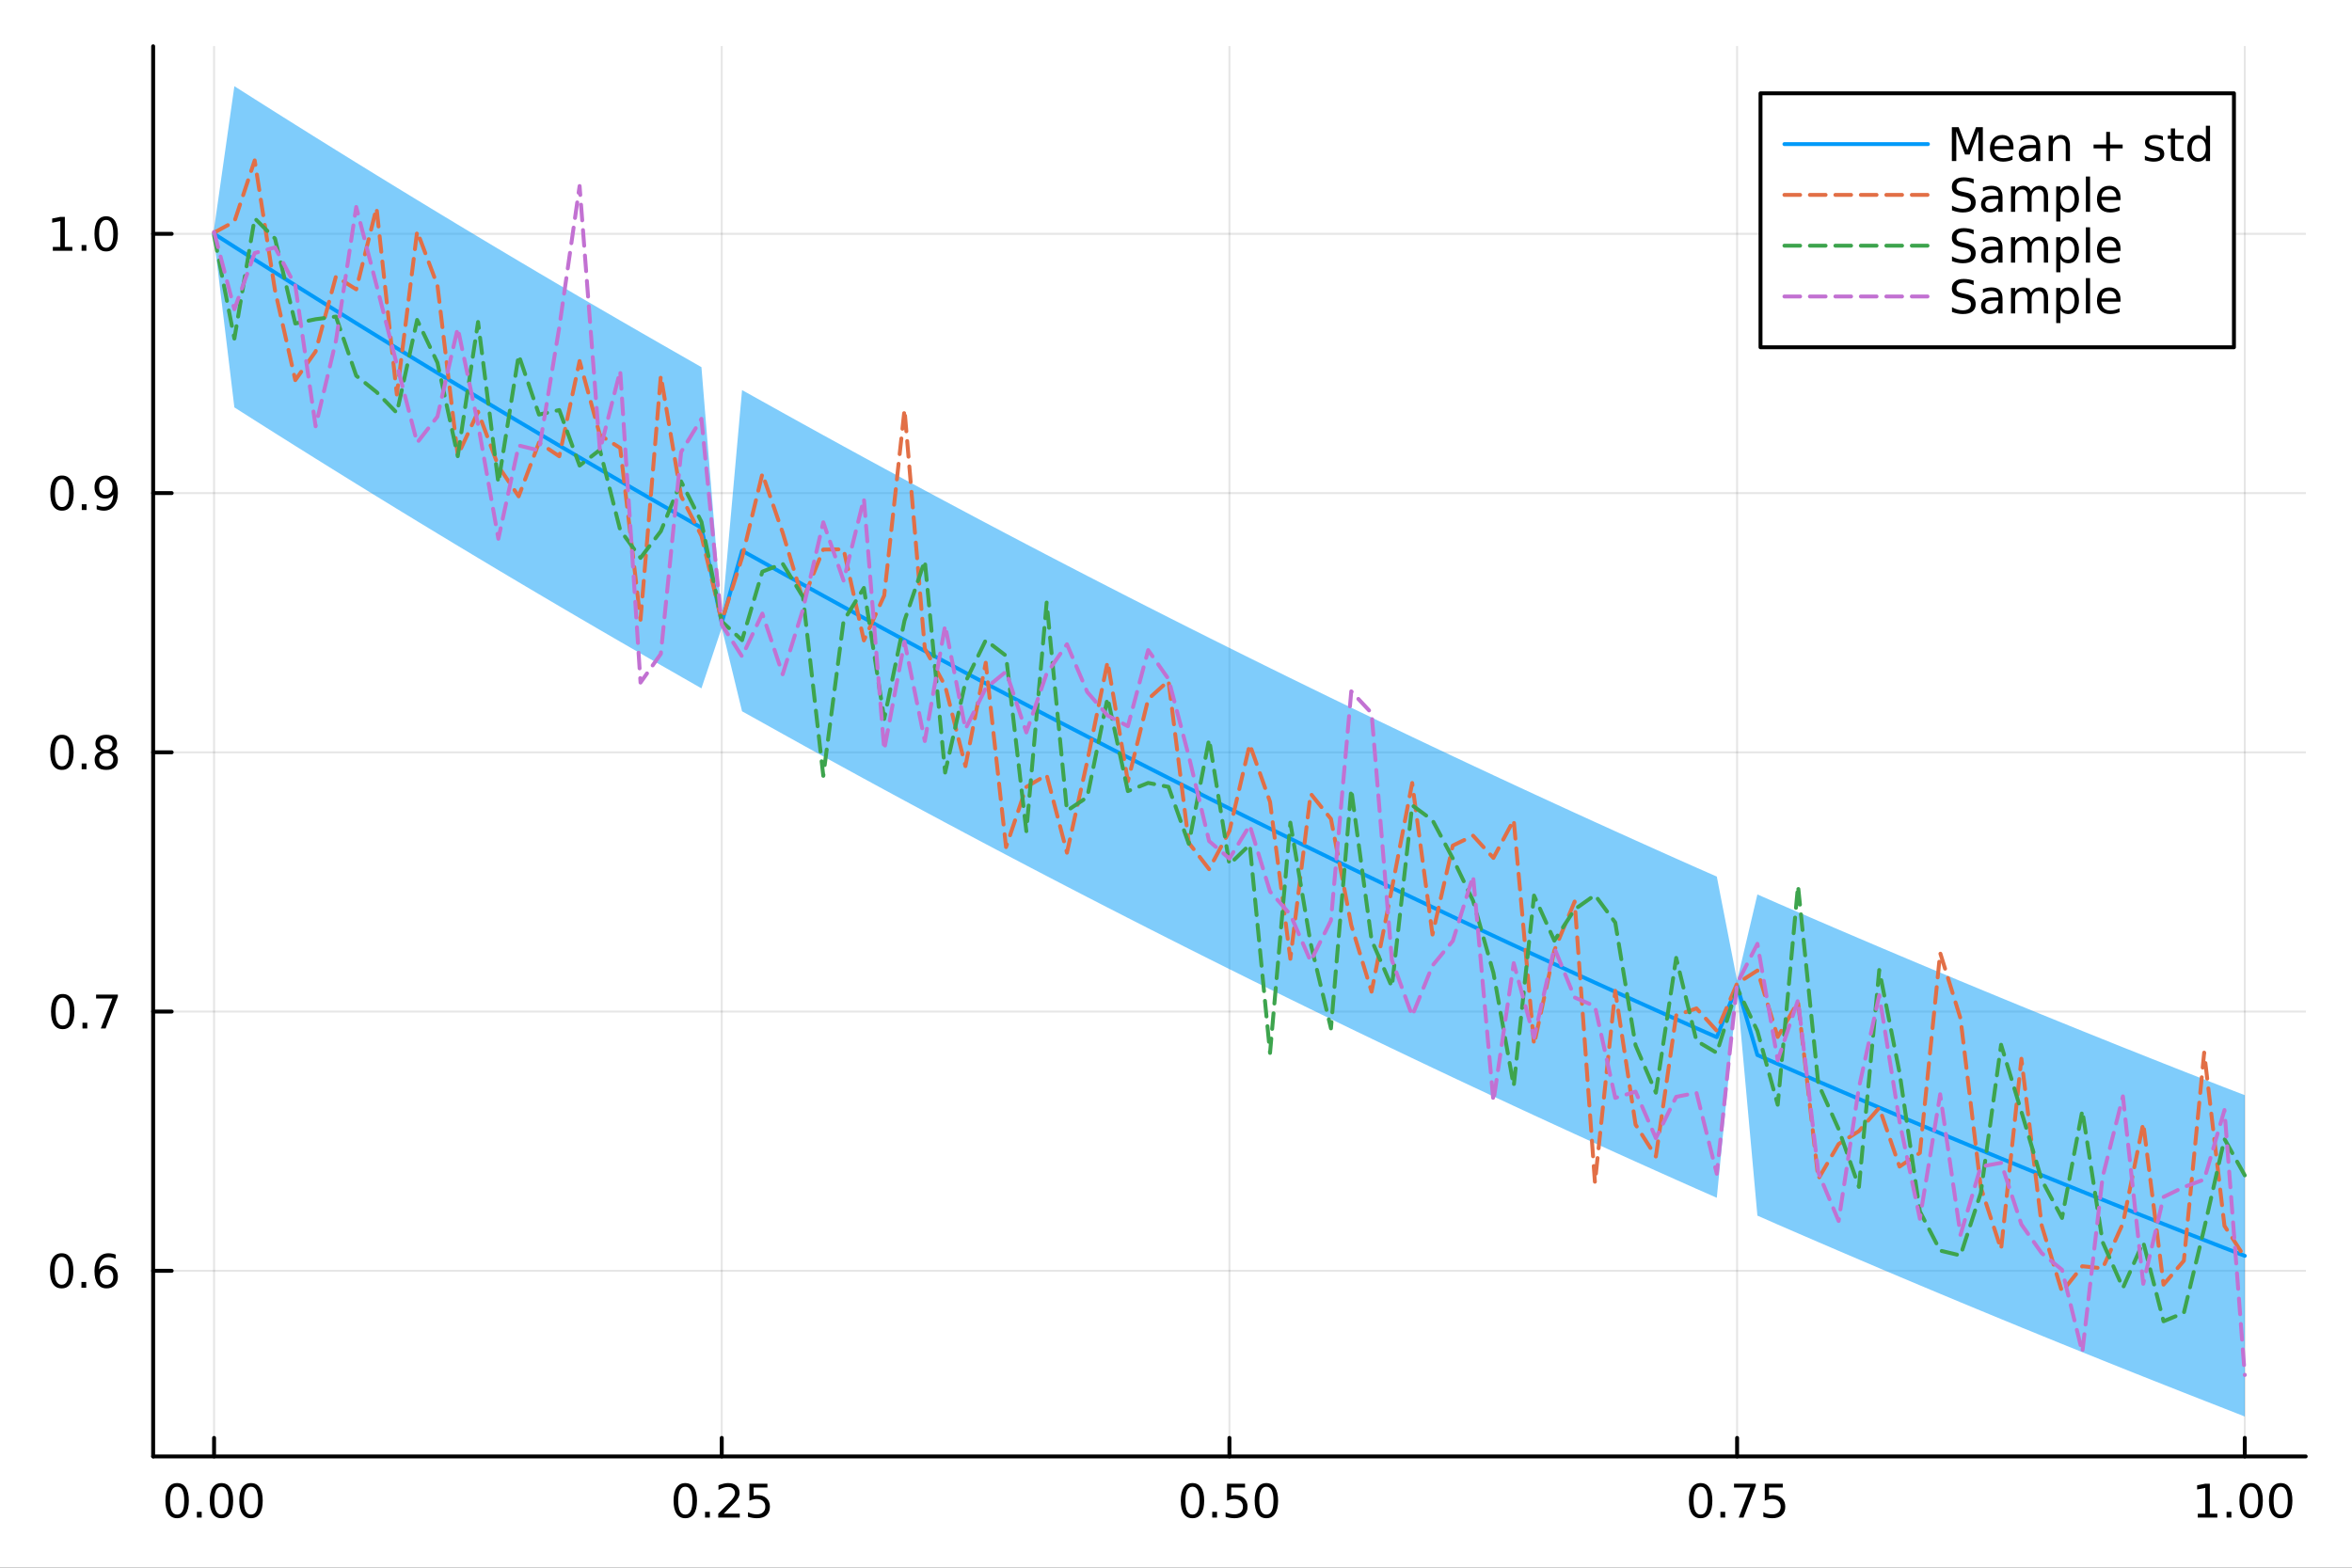 <?xml version="1.0" encoding="utf-8"?>
<svg xmlns="http://www.w3.org/2000/svg" xmlns:xlink="http://www.w3.org/1999/xlink" width="600" height="400" viewBox="0 0 2400 1600">
<rect x="0" y="0" width="2400" height="1600" fill="#333333" stroke="none"/>
<defs>
  <clipPath id="clip900">
    <rect x="0" y="0" width="2400" height="1600"/>
  </clipPath>
</defs>
<path clip-path="url(#clip900)" d="M0 1600 L2400 1600 L2400 0 L0 0  Z" fill="#ffffff" fill-rule="evenodd" fill-opacity="1"/>
<defs>
  <clipPath id="clip901">
    <rect x="480" y="0" width="1681" height="1600"/>
  </clipPath>
</defs>
<path clip-path="url(#clip900)" d="M156.274 1486.45 L2352.76 1486.45 L2352.76 47.244 L156.274 47.244  Z" fill="#ffffff" fill-rule="evenodd" fill-opacity="1"/>
<defs>
  <clipPath id="clip902">
    <rect x="156" y="47" width="2197" height="1440"/>
  </clipPath>
</defs>
<polyline clip-path="url(#clip902)" style="stroke:#000000; stroke-linecap:round; stroke-linejoin:round; stroke-width:2; stroke-opacity:0.1; fill:none" points="218.439,1486.45 218.439,47.244 "/>
<polyline clip-path="url(#clip902)" style="stroke:#000000; stroke-linecap:round; stroke-linejoin:round; stroke-width:2; stroke-opacity:0.1; fill:none" points="736.477,1486.45 736.477,47.244 "/>
<polyline clip-path="url(#clip902)" style="stroke:#000000; stroke-linecap:round; stroke-linejoin:round; stroke-width:2; stroke-opacity:0.1; fill:none" points="1254.52,1486.45 1254.52,47.244 "/>
<polyline clip-path="url(#clip902)" style="stroke:#000000; stroke-linecap:round; stroke-linejoin:round; stroke-width:2; stroke-opacity:0.1; fill:none" points="1772.55,1486.45 1772.55,47.244 "/>
<polyline clip-path="url(#clip902)" style="stroke:#000000; stroke-linecap:round; stroke-linejoin:round; stroke-width:2; stroke-opacity:0.1; fill:none" points="2290.59,1486.45 2290.59,47.244 "/>
<polyline clip-path="url(#clip902)" style="stroke:#000000; stroke-linecap:round; stroke-linejoin:round; stroke-width:2; stroke-opacity:0.1; fill:none" points="156.274,1296.99 2352.76,1296.99 "/>
<polyline clip-path="url(#clip902)" style="stroke:#000000; stroke-linecap:round; stroke-linejoin:round; stroke-width:2; stroke-opacity:0.1; fill:none" points="156.274,1032.41 2352.76,1032.41 "/>
<polyline clip-path="url(#clip902)" style="stroke:#000000; stroke-linecap:round; stroke-linejoin:round; stroke-width:2; stroke-opacity:0.1; fill:none" points="156.274,767.825 2352.76,767.825 "/>
<polyline clip-path="url(#clip902)" style="stroke:#000000; stroke-linecap:round; stroke-linejoin:round; stroke-width:2; stroke-opacity:0.1; fill:none" points="156.274,503.241 2352.76,503.241 "/>
<polyline clip-path="url(#clip902)" style="stroke:#000000; stroke-linecap:round; stroke-linejoin:round; stroke-width:2; stroke-opacity:0.1; fill:none" points="156.274,238.657 2352.76,238.657 "/>
<polyline clip-path="url(#clip900)" style="stroke:#000000; stroke-linecap:round; stroke-linejoin:round; stroke-width:4; stroke-opacity:1; fill:none" points="156.274,1486.45 2352.76,1486.45 "/>
<polyline clip-path="url(#clip900)" style="stroke:#000000; stroke-linecap:round; stroke-linejoin:round; stroke-width:4; stroke-opacity:1; fill:none" points="218.439,1486.45 218.439,1467.55 "/>
<polyline clip-path="url(#clip900)" style="stroke:#000000; stroke-linecap:round; stroke-linejoin:round; stroke-width:4; stroke-opacity:1; fill:none" points="736.477,1486.45 736.477,1467.55 "/>
<polyline clip-path="url(#clip900)" style="stroke:#000000; stroke-linecap:round; stroke-linejoin:round; stroke-width:4; stroke-opacity:1; fill:none" points="1254.52,1486.45 1254.52,1467.55 "/>
<polyline clip-path="url(#clip900)" style="stroke:#000000; stroke-linecap:round; stroke-linejoin:round; stroke-width:4; stroke-opacity:1; fill:none" points="1772.55,1486.45 1772.55,1467.55 "/>
<polyline clip-path="url(#clip900)" style="stroke:#000000; stroke-linecap:round; stroke-linejoin:round; stroke-width:4; stroke-opacity:1; fill:none" points="2290.59,1486.45 2290.59,1467.55 "/>
<path clip-path="url(#clip900)" d="M180.742 1517.37 Q177.131 1517.37 175.302 1520.93 Q173.497 1524.47 173.497 1531.6 Q173.497 1538.71 175.302 1542.27 Q177.131 1545.82 180.742 1545.82 Q184.376 1545.82 186.182 1542.27 Q188.011 1538.71 188.011 1531.6 Q188.011 1524.47 186.182 1520.93 Q184.376 1517.37 180.742 1517.37 M180.742 1513.66 Q186.552 1513.66 189.608 1518.27 Q192.687 1522.85 192.687 1531.6 Q192.687 1540.33 189.608 1544.94 Q186.552 1549.52 180.742 1549.52 Q174.932 1549.52 171.853 1544.94 Q168.798 1540.33 168.798 1531.6 Q168.798 1522.85 171.853 1518.27 Q174.932 1513.66 180.742 1513.66 Z" fill="#000000" fill-rule="nonzero" fill-opacity="1" /><path clip-path="url(#clip900)" d="M200.904 1542.97 L205.788 1542.97 L205.788 1548.85 L200.904 1548.85 L200.904 1542.97 Z" fill="#000000" fill-rule="nonzero" fill-opacity="1" /><path clip-path="url(#clip900)" d="M225.973 1517.37 Q222.362 1517.37 220.534 1520.93 Q218.728 1524.47 218.728 1531.6 Q218.728 1538.71 220.534 1542.27 Q222.362 1545.82 225.973 1545.82 Q229.608 1545.82 231.413 1542.27 Q233.242 1538.71 233.242 1531.6 Q233.242 1524.47 231.413 1520.93 Q229.608 1517.37 225.973 1517.37 M225.973 1513.66 Q231.784 1513.66 234.839 1518.27 Q237.918 1522.85 237.918 1531.6 Q237.918 1540.33 234.839 1544.94 Q231.784 1549.52 225.973 1549.52 Q220.163 1549.52 217.085 1544.94 Q214.029 1540.33 214.029 1531.6 Q214.029 1522.85 217.085 1518.27 Q220.163 1513.66 225.973 1513.66 Z" fill="#000000" fill-rule="nonzero" fill-opacity="1" /><path clip-path="url(#clip900)" d="M256.135 1517.37 Q252.524 1517.37 250.696 1520.93 Q248.89 1524.47 248.89 1531.6 Q248.89 1538.71 250.696 1542.27 Q252.524 1545.82 256.135 1545.82 Q259.77 1545.82 261.575 1542.27 Q263.404 1538.71 263.404 1531.6 Q263.404 1524.47 261.575 1520.93 Q259.77 1517.37 256.135 1517.37 M256.135 1513.66 Q261.945 1513.66 265.001 1518.27 Q268.08 1522.85 268.08 1531.6 Q268.08 1540.33 265.001 1544.94 Q261.945 1549.52 256.135 1549.52 Q250.325 1549.52 247.246 1544.94 Q244.191 1540.33 244.191 1531.6 Q244.191 1522.85 247.246 1518.27 Q250.325 1513.66 256.135 1513.66 Z" fill="#000000" fill-rule="nonzero" fill-opacity="1" /><path clip-path="url(#clip900)" d="M699.278 1517.37 Q695.667 1517.37 693.838 1520.93 Q692.033 1524.47 692.033 1531.6 Q692.033 1538.71 693.838 1542.27 Q695.667 1545.82 699.278 1545.82 Q702.912 1545.82 704.718 1542.27 Q706.546 1538.71 706.546 1531.6 Q706.546 1524.47 704.718 1520.93 Q702.912 1517.37 699.278 1517.37 M699.278 1513.66 Q705.088 1513.66 708.144 1518.27 Q711.222 1522.85 711.222 1531.6 Q711.222 1540.33 708.144 1544.94 Q705.088 1549.52 699.278 1549.52 Q693.468 1549.52 690.389 1544.94 Q687.334 1540.33 687.334 1531.6 Q687.334 1522.85 690.389 1518.27 Q693.468 1513.66 699.278 1513.66 Z" fill="#000000" fill-rule="nonzero" fill-opacity="1" /><path clip-path="url(#clip900)" d="M719.44 1542.97 L724.324 1542.97 L724.324 1548.85 L719.44 1548.85 L719.44 1542.97 Z" fill="#000000" fill-rule="nonzero" fill-opacity="1" /><path clip-path="url(#clip900)" d="M738.537 1544.91 L754.856 1544.91 L754.856 1548.85 L732.912 1548.85 L732.912 1544.91 Q735.574 1542.16 740.157 1537.53 Q744.764 1532.88 745.944 1531.53 Q748.19 1529.01 749.069 1527.27 Q749.972 1525.51 749.972 1523.82 Q749.972 1521.07 748.028 1519.33 Q746.106 1517.6 743.005 1517.6 Q740.806 1517.6 738.352 1518.36 Q735.921 1519.13 733.144 1520.68 L733.144 1515.95 Q735.968 1514.82 738.421 1514.24 Q740.875 1513.66 742.912 1513.66 Q748.282 1513.66 751.477 1516.35 Q754.671 1519.03 754.671 1523.52 Q754.671 1525.65 753.861 1527.57 Q753.074 1529.47 750.968 1532.07 Q750.389 1532.74 747.287 1535.95 Q744.185 1539.15 738.537 1544.91 Z" fill="#000000" fill-rule="nonzero" fill-opacity="1" /><path clip-path="url(#clip900)" d="M764.717 1514.29 L783.074 1514.29 L783.074 1518.22 L769 1518.22 L769 1526.7 Q770.018 1526.35 771.037 1526.19 Q772.055 1526 773.074 1526 Q778.861 1526 782.241 1529.17 Q785.62 1532.34 785.62 1537.76 Q785.62 1543.34 782.148 1546.44 Q778.676 1549.52 772.356 1549.52 Q770.18 1549.52 767.912 1549.15 Q765.667 1548.78 763.259 1548.04 L763.259 1543.34 Q765.342 1544.47 767.565 1545.03 Q769.787 1545.58 772.264 1545.58 Q776.268 1545.58 778.606 1543.48 Q780.944 1541.37 780.944 1537.76 Q780.944 1534.15 778.606 1532.04 Q776.268 1529.94 772.264 1529.94 Q770.389 1529.94 768.514 1530.35 Q766.662 1530.77 764.717 1531.65 L764.717 1514.29 Z" fill="#000000" fill-rule="nonzero" fill-opacity="1" /><path clip-path="url(#clip900)" d="M1216.82 1517.37 Q1213.21 1517.37 1211.38 1520.93 Q1209.57 1524.47 1209.57 1531.6 Q1209.57 1538.71 1211.38 1542.27 Q1213.21 1545.82 1216.82 1545.82 Q1220.45 1545.82 1222.26 1542.27 Q1224.09 1538.71 1224.09 1531.6 Q1224.09 1524.47 1222.26 1520.93 Q1220.45 1517.37 1216.82 1517.37 M1216.82 1513.66 Q1222.63 1513.66 1225.68 1518.27 Q1228.76 1522.85 1228.76 1531.6 Q1228.76 1540.33 1225.68 1544.94 Q1222.63 1549.52 1216.82 1549.52 Q1211.01 1549.52 1207.93 1544.94 Q1204.87 1540.33 1204.87 1531.6 Q1204.87 1522.85 1207.93 1518.27 Q1211.01 1513.66 1216.82 1513.66 Z" fill="#000000" fill-rule="nonzero" fill-opacity="1" /><path clip-path="url(#clip900)" d="M1236.98 1542.97 L1241.86 1542.97 L1241.86 1548.85 L1236.98 1548.85 L1236.98 1542.97 Z" fill="#000000" fill-rule="nonzero" fill-opacity="1" /><path clip-path="url(#clip900)" d="M1252.1 1514.29 L1270.45 1514.29 L1270.45 1518.22 L1256.38 1518.22 L1256.38 1526.7 Q1257.4 1526.35 1258.42 1526.19 Q1259.43 1526 1260.45 1526 Q1266.24 1526 1269.62 1529.17 Q1273 1532.34 1273 1537.76 Q1273 1543.34 1269.53 1546.44 Q1266.05 1549.52 1259.73 1549.52 Q1257.56 1549.52 1255.29 1549.15 Q1253.05 1548.78 1250.64 1548.04 L1250.64 1543.34 Q1252.72 1544.47 1254.94 1545.03 Q1257.17 1545.58 1259.64 1545.58 Q1263.65 1545.58 1265.98 1543.48 Q1268.32 1541.37 1268.32 1537.76 Q1268.32 1534.15 1265.98 1532.04 Q1263.65 1529.94 1259.64 1529.94 Q1257.77 1529.94 1255.89 1530.35 Q1254.04 1530.77 1252.1 1531.65 L1252.1 1514.29 Z" fill="#000000" fill-rule="nonzero" fill-opacity="1" /><path clip-path="url(#clip900)" d="M1292.21 1517.37 Q1288.6 1517.37 1286.77 1520.93 Q1284.97 1524.47 1284.97 1531.6 Q1284.97 1538.71 1286.77 1542.27 Q1288.6 1545.82 1292.21 1545.82 Q1295.85 1545.82 1297.65 1542.27 Q1299.48 1538.71 1299.48 1531.6 Q1299.48 1524.47 1297.65 1520.93 Q1295.85 1517.37 1292.21 1517.37 M1292.21 1513.66 Q1298.02 1513.66 1301.08 1518.27 Q1304.16 1522.85 1304.16 1531.6 Q1304.16 1540.33 1301.08 1544.94 Q1298.02 1549.52 1292.21 1549.52 Q1286.4 1549.52 1283.32 1544.94 Q1280.27 1540.33 1280.27 1531.6 Q1280.27 1522.85 1283.32 1518.27 Q1286.4 1513.66 1292.21 1513.66 Z" fill="#000000" fill-rule="nonzero" fill-opacity="1" /><path clip-path="url(#clip900)" d="M1735.35 1517.37 Q1731.74 1517.37 1729.91 1520.93 Q1728.11 1524.47 1728.11 1531.6 Q1728.11 1538.71 1729.91 1542.27 Q1731.74 1545.82 1735.35 1545.82 Q1738.99 1545.82 1740.79 1542.27 Q1742.62 1538.71 1742.62 1531.6 Q1742.62 1524.47 1740.79 1520.93 Q1738.99 1517.37 1735.35 1517.37 M1735.35 1513.66 Q1741.16 1513.66 1744.22 1518.27 Q1747.3 1522.85 1747.3 1531.6 Q1747.3 1540.33 1744.22 1544.94 Q1741.16 1549.52 1735.35 1549.52 Q1729.54 1549.52 1726.47 1544.94 Q1723.41 1540.33 1723.41 1531.6 Q1723.41 1522.85 1726.47 1518.27 Q1729.54 1513.66 1735.35 1513.66 Z" fill="#000000" fill-rule="nonzero" fill-opacity="1" /><path clip-path="url(#clip900)" d="M1755.52 1542.97 L1760.4 1542.97 L1760.4 1548.85 L1755.52 1548.85 L1755.52 1542.97 Z" fill="#000000" fill-rule="nonzero" fill-opacity="1" /><path clip-path="url(#clip900)" d="M1769.41 1514.29 L1791.63 1514.29 L1791.63 1516.28 L1779.08 1548.85 L1774.2 1548.85 L1786 1518.22 L1769.41 1518.22 L1769.41 1514.29 Z" fill="#000000" fill-rule="nonzero" fill-opacity="1" /><path clip-path="url(#clip900)" d="M1800.79 1514.29 L1819.15 1514.29 L1819.15 1518.22 L1805.08 1518.22 L1805.08 1526.7 Q1806.09 1526.35 1807.11 1526.19 Q1808.13 1526 1809.15 1526 Q1814.94 1526 1818.32 1529.17 Q1821.7 1532.34 1821.7 1537.76 Q1821.7 1543.34 1818.22 1546.44 Q1814.75 1549.52 1808.43 1549.52 Q1806.26 1549.52 1803.99 1549.15 Q1801.74 1548.78 1799.34 1548.04 L1799.34 1543.34 Q1801.42 1544.47 1803.64 1545.03 Q1805.86 1545.58 1808.34 1545.58 Q1812.34 1545.58 1814.68 1543.48 Q1817.02 1541.37 1817.02 1537.76 Q1817.02 1534.15 1814.68 1532.04 Q1812.34 1529.94 1808.34 1529.94 Q1806.47 1529.94 1804.59 1530.35 Q1802.74 1530.77 1800.79 1531.65 L1800.79 1514.29 Z" fill="#000000" fill-rule="nonzero" fill-opacity="1" /><path clip-path="url(#clip900)" d="M2242.66 1544.91 L2250.3 1544.91 L2250.3 1518.55 L2241.99 1520.21 L2241.99 1515.95 L2250.26 1514.29 L2254.93 1514.29 L2254.93 1544.91 L2262.57 1544.91 L2262.57 1548.85 L2242.66 1548.85 L2242.66 1544.91 Z" fill="#000000" fill-rule="nonzero" fill-opacity="1" /><path clip-path="url(#clip900)" d="M2272.02 1542.97 L2276.9 1542.97 L2276.9 1548.85 L2272.02 1548.85 L2272.02 1542.97 Z" fill="#000000" fill-rule="nonzero" fill-opacity="1" /><path clip-path="url(#clip900)" d="M2297.08 1517.37 Q2293.47 1517.37 2291.64 1520.93 Q2289.84 1524.47 2289.84 1531.6 Q2289.84 1538.71 2291.64 1542.27 Q2293.47 1545.82 2297.08 1545.82 Q2300.72 1545.82 2302.52 1542.27 Q2304.35 1538.71 2304.35 1531.6 Q2304.35 1524.47 2302.52 1520.93 Q2300.72 1517.37 2297.08 1517.37 M2297.08 1513.66 Q2302.89 1513.66 2305.95 1518.27 Q2309.03 1522.85 2309.03 1531.6 Q2309.03 1540.33 2305.95 1544.94 Q2302.89 1549.52 2297.08 1549.52 Q2291.27 1549.52 2288.2 1544.94 Q2285.14 1540.33 2285.14 1531.6 Q2285.14 1522.85 2288.2 1518.27 Q2291.27 1513.66 2297.08 1513.66 Z" fill="#000000" fill-rule="nonzero" fill-opacity="1" /><path clip-path="url(#clip900)" d="M2327.25 1517.37 Q2323.64 1517.37 2321.81 1520.93 Q2320 1524.47 2320 1531.6 Q2320 1538.71 2321.81 1542.27 Q2323.64 1545.82 2327.25 1545.82 Q2330.88 1545.82 2332.69 1542.27 Q2334.51 1538.71 2334.51 1531.6 Q2334.51 1524.47 2332.69 1520.93 Q2330.88 1517.37 2327.25 1517.37 M2327.25 1513.66 Q2333.06 1513.66 2336.11 1518.27 Q2339.19 1522.85 2339.19 1531.6 Q2339.19 1540.33 2336.11 1544.94 Q2333.06 1549.52 2327.25 1549.52 Q2321.44 1549.52 2318.36 1544.94 Q2315.3 1540.33 2315.3 1531.6 Q2315.3 1522.85 2318.36 1518.27 Q2321.44 1513.66 2327.25 1513.66 Z" fill="#000000" fill-rule="nonzero" fill-opacity="1" /><polyline clip-path="url(#clip900)" style="stroke:#000000; stroke-linecap:round; stroke-linejoin:round; stroke-width:4; stroke-opacity:1; fill:none" points="156.274,1486.45 156.274,47.244 "/>
<polyline clip-path="url(#clip900)" style="stroke:#000000; stroke-linecap:round; stroke-linejoin:round; stroke-width:4; stroke-opacity:1; fill:none" points="156.274,1296.99 175.172,1296.99 "/>
<polyline clip-path="url(#clip900)" style="stroke:#000000; stroke-linecap:round; stroke-linejoin:round; stroke-width:4; stroke-opacity:1; fill:none" points="156.274,1032.41 175.172,1032.41 "/>
<polyline clip-path="url(#clip900)" style="stroke:#000000; stroke-linecap:round; stroke-linejoin:round; stroke-width:4; stroke-opacity:1; fill:none" points="156.274,767.825 175.172,767.825 "/>
<polyline clip-path="url(#clip900)" style="stroke:#000000; stroke-linecap:round; stroke-linejoin:round; stroke-width:4; stroke-opacity:1; fill:none" points="156.274,503.241 175.172,503.241 "/>
<polyline clip-path="url(#clip900)" style="stroke:#000000; stroke-linecap:round; stroke-linejoin:round; stroke-width:4; stroke-opacity:1; fill:none" points="156.274,238.657 175.172,238.657 "/>
<path clip-path="url(#clip900)" d="M62.937 1282.79 Q59.325 1282.79 57.497 1286.36 Q55.691 1289.9 55.691 1297.03 Q55.691 1304.13 57.497 1307.7 Q59.325 1311.24 62.937 1311.24 Q66.571 1311.24 68.376 1307.7 Q70.205 1304.13 70.205 1297.03 Q70.205 1289.9 68.376 1286.36 Q66.571 1282.79 62.937 1282.79 M62.937 1279.09 Q68.747 1279.09 71.802 1283.69 Q74.881 1288.28 74.881 1297.03 Q74.881 1305.75 71.802 1310.36 Q68.747 1314.94 62.937 1314.94 Q57.126 1314.94 54.048 1310.36 Q50.992 1305.75 50.992 1297.03 Q50.992 1288.28 54.048 1283.69 Q57.126 1279.09 62.937 1279.09 Z" fill="#000000" fill-rule="nonzero" fill-opacity="1" /><path clip-path="url(#clip900)" d="M83.098 1308.39 L87.983 1308.39 L87.983 1314.27 L83.098 1314.27 L83.098 1308.39 Z" fill="#000000" fill-rule="nonzero" fill-opacity="1" /><path clip-path="url(#clip900)" d="M108.746 1295.13 Q105.598 1295.13 103.746 1297.28 Q101.918 1299.43 101.918 1303.18 Q101.918 1306.91 103.746 1309.09 Q105.598 1311.24 108.746 1311.24 Q111.895 1311.24 113.723 1309.09 Q115.575 1306.91 115.575 1303.18 Q115.575 1299.43 113.723 1297.28 Q111.895 1295.13 108.746 1295.13 M118.029 1280.48 L118.029 1284.74 Q116.27 1283.9 114.464 1283.46 Q112.682 1283.02 110.922 1283.02 Q106.293 1283.02 103.839 1286.15 Q101.409 1289.27 101.061 1295.59 Q102.427 1293.58 104.487 1292.51 Q106.547 1291.43 109.024 1291.43 Q114.233 1291.43 117.242 1294.6 Q120.274 1297.74 120.274 1303.18 Q120.274 1308.51 117.126 1311.73 Q113.978 1314.94 108.746 1314.94 Q102.751 1314.94 99.58 1310.36 Q96.409 1305.75 96.409 1297.03 Q96.409 1288.83 100.297 1283.97 Q104.186 1279.09 110.737 1279.09 Q112.496 1279.09 114.279 1279.43 Q116.084 1279.78 118.029 1280.48 Z" fill="#000000" fill-rule="nonzero" fill-opacity="1" /><path clip-path="url(#clip900)" d="M64.001 1018.21 Q60.39 1018.21 58.562 1021.77 Q56.756 1025.31 56.756 1032.44 Q56.756 1039.55 58.562 1043.11 Q60.39 1046.66 64.001 1046.66 Q67.636 1046.66 69.441 1043.11 Q71.27 1039.55 71.27 1032.44 Q71.27 1025.31 69.441 1021.77 Q67.636 1018.21 64.001 1018.21 M64.001 1014.5 Q69.811 1014.5 72.867 1019.11 Q75.946 1023.69 75.946 1032.44 Q75.946 1041.17 72.867 1045.78 Q69.811 1050.36 64.001 1050.36 Q58.191 1050.36 55.112 1045.78 Q52.057 1041.17 52.057 1032.44 Q52.057 1023.69 55.112 1019.11 Q58.191 1014.5 64.001 1014.5 Z" fill="#000000" fill-rule="nonzero" fill-opacity="1" /><path clip-path="url(#clip900)" d="M84.163 1043.81 L89.047 1043.81 L89.047 1049.69 L84.163 1049.69 L84.163 1043.81 Z" fill="#000000" fill-rule="nonzero" fill-opacity="1" /><path clip-path="url(#clip900)" d="M98.052 1015.13 L120.274 1015.13 L120.274 1017.12 L107.728 1049.69 L102.844 1049.69 L114.649 1019.06 L98.052 1019.06 L98.052 1015.13 Z" fill="#000000" fill-rule="nonzero" fill-opacity="1" /><path clip-path="url(#clip900)" d="M63.191 753.623 Q59.58 753.623 57.751 757.188 Q55.946 760.73 55.946 767.859 Q55.946 774.966 57.751 778.531 Q59.58 782.072 63.191 782.072 Q66.825 782.072 68.631 778.531 Q70.46 774.966 70.46 767.859 Q70.46 760.73 68.631 757.188 Q66.825 753.623 63.191 753.623 M63.191 749.92 Q69.001 749.92 72.057 754.526 Q75.135 759.109 75.135 767.859 Q75.135 776.586 72.057 781.193 Q69.001 785.776 63.191 785.776 Q57.381 785.776 54.302 781.193 Q51.247 776.586 51.247 767.859 Q51.247 759.109 54.302 754.526 Q57.381 749.92 63.191 749.92 Z" fill="#000000" fill-rule="nonzero" fill-opacity="1" /><path clip-path="url(#clip900)" d="M83.353 779.225 L88.237 779.225 L88.237 785.105 L83.353 785.105 L83.353 779.225 Z" fill="#000000" fill-rule="nonzero" fill-opacity="1" /><path clip-path="url(#clip900)" d="M108.422 768.693 Q105.089 768.693 103.168 770.475 Q101.27 772.257 101.27 775.382 Q101.27 778.507 103.168 780.29 Q105.089 782.072 108.422 782.072 Q111.756 782.072 113.677 780.29 Q115.598 778.484 115.598 775.382 Q115.598 772.257 113.677 770.475 Q111.779 768.693 108.422 768.693 M103.746 766.702 Q100.737 765.961 99.047 763.901 Q97.381 761.841 97.381 758.878 Q97.381 754.734 100.321 752.327 Q103.284 749.92 108.422 749.92 Q113.584 749.92 116.524 752.327 Q119.464 754.734 119.464 758.878 Q119.464 761.841 117.774 763.901 Q116.108 765.961 113.121 766.702 Q116.501 767.489 118.376 769.781 Q120.274 772.072 120.274 775.382 Q120.274 780.406 117.195 783.091 Q114.14 785.776 108.422 785.776 Q102.705 785.776 99.626 783.091 Q96.571 780.406 96.571 775.382 Q96.571 772.072 98.469 769.781 Q100.367 767.489 103.746 766.702 M102.034 759.318 Q102.034 762.003 103.7 763.508 Q105.39 765.012 108.422 765.012 Q111.432 765.012 113.121 763.508 Q114.834 762.003 114.834 759.318 Q114.834 756.633 113.121 755.128 Q111.432 753.623 108.422 753.623 Q105.39 753.623 103.7 755.128 Q102.034 756.633 102.034 759.318 Z" fill="#000000" fill-rule="nonzero" fill-opacity="1" /><path clip-path="url(#clip900)" d="M63.284 489.039 Q59.673 489.039 57.844 492.604 Q56.038 496.146 56.038 503.275 Q56.038 510.382 57.844 513.947 Q59.673 517.488 63.284 517.488 Q66.918 517.488 68.724 513.947 Q70.552 510.382 70.552 503.275 Q70.552 496.146 68.724 492.604 Q66.918 489.039 63.284 489.039 M63.284 485.336 Q69.094 485.336 72.149 489.942 Q75.228 494.525 75.228 503.275 Q75.228 512.002 72.149 516.609 Q69.094 521.192 63.284 521.192 Q57.474 521.192 54.395 516.609 Q51.339 512.002 51.339 503.275 Q51.339 494.525 54.395 489.942 Q57.474 485.336 63.284 485.336 Z" fill="#000000" fill-rule="nonzero" fill-opacity="1" /><path clip-path="url(#clip900)" d="M83.446 514.641 L88.33 514.641 L88.33 520.521 L83.446 520.521 L83.446 514.641 Z" fill="#000000" fill-rule="nonzero" fill-opacity="1" /><path clip-path="url(#clip900)" d="M98.654 519.803 L98.654 515.544 Q100.413 516.377 102.219 516.817 Q104.024 517.257 105.76 517.257 Q110.39 517.257 112.82 514.155 Q115.274 511.03 115.621 504.687 Q114.279 506.678 112.219 507.743 Q110.158 508.808 107.658 508.808 Q102.473 508.808 99.441 505.683 Q96.432 502.535 96.432 497.095 Q96.432 491.771 99.58 488.553 Q102.728 485.336 107.959 485.336 Q113.955 485.336 117.103 489.942 Q120.274 494.525 120.274 503.275 Q120.274 511.447 116.385 516.331 Q112.52 521.192 105.969 521.192 Q104.209 521.192 102.404 520.845 Q100.598 520.498 98.654 519.803 M107.959 505.15 Q111.108 505.15 112.936 502.998 Q114.788 500.845 114.788 497.095 Q114.788 493.368 112.936 491.215 Q111.108 489.039 107.959 489.039 Q104.811 489.039 102.959 491.215 Q101.131 493.368 101.131 497.095 Q101.131 500.845 102.959 502.998 Q104.811 505.15 107.959 505.15 Z" fill="#000000" fill-rule="nonzero" fill-opacity="1" /><path clip-path="url(#clip900)" d="M53.909 252.002 L61.548 252.002 L61.548 225.636 L53.237 227.303 L53.237 223.043 L61.501 221.377 L66.177 221.377 L66.177 252.002 L73.816 252.002 L73.816 255.937 L53.909 255.937 L53.909 252.002 Z" fill="#000000" fill-rule="nonzero" fill-opacity="1" /><path clip-path="url(#clip900)" d="M83.26 250.057 L88.145 250.057 L88.145 255.937 L83.26 255.937 L83.26 250.057 Z" fill="#000000" fill-rule="nonzero" fill-opacity="1" /><path clip-path="url(#clip900)" d="M108.33 224.456 Q104.719 224.456 102.89 228.02 Q101.084 231.562 101.084 238.692 Q101.084 245.798 102.89 249.363 Q104.719 252.904 108.33 252.904 Q111.964 252.904 113.77 249.363 Q115.598 245.798 115.598 238.692 Q115.598 231.562 113.77 228.02 Q111.964 224.456 108.33 224.456 M108.33 220.752 Q114.14 220.752 117.195 225.358 Q120.274 229.942 120.274 238.692 Q120.274 247.418 117.195 252.025 Q114.14 256.608 108.33 256.608 Q102.52 256.608 99.441 252.025 Q96.385 247.418 96.385 238.692 Q96.385 229.942 99.441 225.358 Q102.52 220.752 108.33 220.752 Z" fill="#000000" fill-rule="nonzero" fill-opacity="1" /><path clip-path="url(#clip902)" d="M218.439 243.843 L239.16 415.796 L259.882 428.959 L280.603 442.056 L301.325 455.088 L322.046 468.054 L342.768 480.956 L363.489 493.794 L384.211 506.567 L404.932 519.276 L425.654 531.921 L446.376 544.504 L467.097 557.023 L487.819 569.48 L508.54 581.875 L529.262 594.208 L549.983 606.479 L570.705 618.688 L591.426 630.837 L612.148 642.925 L632.869 654.952 L653.591 666.919 L674.312 678.827 L695.034 690.675 L715.755 702.548 L736.477 640.631 L757.198 725.949 L777.92 737.477 L798.641 749.031 L819.363 760.528 L840.085 771.968 L860.806 783.35 L881.528 794.675 L902.249 805.944 L922.971 817.156 L943.692 828.312 L964.414 839.413 L985.135 850.458 L1005.86 861.447 L1026.58 872.382 L1047.3 883.262 L1068.02 894.088 L1088.74 904.86 L1109.46 915.577 L1130.19 926.242 L1150.91 936.852 L1171.63 947.41 L1192.35 957.915 L1213.07 968.368 L1233.79 978.768 L1254.52 989.116 L1275.24 999.412 L1295.96 1009.66 L1316.68 1019.85 L1337.4 1029.99 L1358.12 1040.09 L1378.84 1050.13 L1399.57 1060.12 L1420.29 1070.06 L1441.01 1079.95 L1461.73 1089.79 L1482.45 1099.59 L1503.17 1109.33 L1523.89 1119.03 L1544.62 1128.67 L1565.34 1138.27 L1586.06 1147.82 L1606.78 1157.33 L1627.5 1166.78 L1648.22 1176.19 L1668.95 1185.55 L1689.67 1194.86 L1710.39 1204.13 L1731.11 1213.35 L1751.83 1222.47 L1772.55 1011.2 L1793.27 1240.68 L1814 1249.78 L1834.72 1258.77 L1855.44 1267.72 L1876.16 1276.63 L1896.88 1285.48 L1917.6 1294.3 L1938.33 1303.07 L1959.05 1311.8 L1979.77 1320.48 L2000.49 1329.12 L2021.21 1337.72 L2041.93 1346.27 L2062.65 1354.78 L2083.38 1363.25 L2104.1 1371.67 L2124.82 1380.06 L2145.54 1388.4 L2166.26 1396.7 L2186.98 1404.96 L2207.71 1413.17 L2228.43 1421.35 L2249.15 1429.49 L2269.87 1437.58 L2290.59 1445.72 L2290.59 1117.73 L2269.87 1109.76 L2249.15 1101.67 L2228.43 1093.53 L2207.71 1085.35 L2186.98 1077.14 L2166.26 1068.88 L2145.54 1060.58 L2124.82 1052.24 L2104.1 1043.85 L2083.38 1035.43 L2062.65 1026.96 L2041.93 1018.45 L2021.21 1009.9 L2000.49 1001.3 L1979.77 992.659 L1959.05 983.976 L1938.33 975.25 L1917.6 966.479 L1896.88 957.665 L1876.16 948.806 L1855.44 939.902 L1834.72 930.954 L1814 921.961 L1793.27 912.861 L1772.55 1000.83 L1751.83 894.648 L1731.11 885.534 L1710.39 876.313 L1689.67 867.045 L1668.95 857.731 L1648.22 848.37 L1627.5 838.962 L1606.78 829.506 L1586.06 820.003 L1565.34 810.453 L1544.62 800.854 L1523.89 791.207 L1503.17 781.512 L1482.45 771.768 L1461.73 761.975 L1441.01 752.132 L1420.29 742.241 L1399.57 732.299 L1378.84 722.308 L1358.12 712.266 L1337.4 702.174 L1316.68 692.031 L1295.96 681.838 L1275.24 671.593 L1254.52 661.296 L1233.79 650.948 L1213.07 640.548 L1192.35 630.095 L1171.63 619.59 L1150.91 609.033 L1130.19 598.422 L1109.46 587.758 L1088.74 577.04 L1068.02 566.268 L1047.3 555.443 L1026.58 544.563 L1005.86 533.628 L985.135 522.638 L964.414 511.593 L943.692 500.493 L922.971 489.336 L902.249 478.124 L881.528 466.855 L860.806 455.53 L840.085 444.148 L819.363 432.709 L798.641 421.212 L777.92 409.657 L757.198 398.129 L736.477 630.264 L715.755 374.728 L695.034 362.855 L674.312 351.007 L653.591 339.1 L632.869 327.132 L612.148 315.105 L591.426 303.017 L570.705 290.868 L549.983 278.659 L529.262 266.388 L508.54 254.055 L487.819 241.661 L467.097 229.204 L446.376 216.684 L425.654 204.102 L404.932 191.456 L384.211 178.747 L363.489 165.974 L342.768 153.137 L322.046 140.235 L301.325 127.268 L280.603 114.237 L259.882 101.139 L239.16 87.976 L218.439 233.471  Z" fill="#009af9" fill-rule="evenodd" fill-opacity="0.5"/>
<polyline clip-path="url(#clip902)" style="stroke:#009af9; stroke-linecap:round; stroke-linejoin:round; stroke-width:4; stroke-opacity:1; fill:none" points="218.439,238.657 239.16,251.886 259.882,265.049 280.603,278.146 301.325,291.178 322.046,304.145 342.768,317.046 363.489,329.884 384.211,342.657 404.932,355.366 425.654,368.012 446.376,380.594 467.097,393.113 487.819,405.57 508.54,417.965 529.262,430.298 549.983,442.569 570.705,454.778 591.426,466.927 612.148,479.015 632.869,491.042 653.591,503.009 674.312,514.917 695.034,526.765 715.755,538.638 736.477,635.447 757.198,562.039 777.92,573.567 798.641,585.122 819.363,596.618 840.085,608.058 860.806,619.44 881.528,630.765 902.249,642.034 922.971,653.246 943.692,664.402 964.414,675.503 985.135,686.548 1005.86,697.538 1026.58,708.472 1047.3,719.353 1068.02,730.178 1088.74,740.95 1109.46,751.668 1130.19,762.332 1150.91,772.943 1171.63,783.5 1192.35,794.005 1213.07,804.458 1233.79,814.858 1254.52,825.206 1275.24,835.503 1295.96,845.748 1316.68,855.941 1337.4,866.084 1358.12,876.176 1378.84,886.218 1399.57,896.209 1420.29,906.151 1441.01,916.042 1461.73,925.885 1482.45,935.678 1503.17,945.422 1523.89,955.117 1544.62,964.764 1565.34,974.363 1586.06,983.913 1606.78,993.416 1627.5,1002.87 1648.22,1012.28 1668.95,1021.64 1689.67,1030.96 1710.39,1040.22 1731.11,1049.44 1751.83,1058.56 1772.55,1006.01 1793.27,1076.77 1814,1085.87 1834.72,1094.86 1855.44,1103.81 1876.16,1112.72 1896.88,1121.57 1917.6,1130.39 1938.33,1139.16 1959.05,1147.89 1979.77,1156.57 2000.49,1165.21 2021.21,1173.81 2041.93,1182.36 2062.65,1190.87 2083.38,1199.34 2104.1,1207.76 2124.82,1216.15 2145.54,1224.49 2166.26,1232.79 2186.98,1241.05 2207.71,1249.26 2228.43,1257.44 2249.15,1265.58 2269.87,1273.67 2290.59,1281.72 "/>
<polyline clip-path="url(#clip902)" style="stroke:#e26f46; stroke-linecap:round; stroke-linejoin:round; stroke-width:4; stroke-opacity:1; fill:none" stroke-dasharray="16, 10" points="218.439,237.429 239.16,226.172 259.882,163.695 280.603,296.3 301.325,387.963 322.046,358.744 342.768,282.212 363.489,295.306 384.211,212.15 404.932,402.622 425.654,236.188 446.376,291.254 467.097,464.909 487.819,420.167 508.54,475.841 529.262,506.573 549.983,451.742 570.705,465.678 591.426,368.478 612.148,444.068 632.869,457.228 653.591,632.539 674.312,383.593 695.034,506.364 715.755,546.831 736.477,634.035 757.198,569.072 777.92,483.543 798.641,543.603 819.363,612.324 840.085,560.878 860.806,560.636 881.528,653.606 902.249,607.776 922.971,417.991 943.692,661.968 964.414,700.007 985.135,781.893 1005.86,676.385 1026.58,864.551 1047.3,803.17 1068.02,790.935 1088.74,870.26 1109.46,776.847 1130.19,675.423 1150.91,797.382 1171.63,713.537 1192.35,694.787 1213.07,860.203 1233.79,887.094 1254.52,848.229 1275.24,759.73 1295.96,818.376 1316.68,978.594 1337.4,810.015 1358.12,835.784 1378.84,944.191 1399.57,1012.1 1420.29,906.843 1441.01,799.118 1461.73,953.792 1482.45,863.014 1503.17,852.912 1523.89,875.616 1544.62,836.802 1565.34,1066.07 1586.06,970.025 1606.78,920.112 1627.5,1206.92 1648.22,1011.24 1668.95,1147.81 1689.67,1180.34 1710.39,1036.3 1731.11,1029.17 1751.83,1052.03 1772.55,1003.74 1793.27,990.525 1814,1058.37 1834.72,1022.41 1855.44,1203.18 1876.16,1167.6 1896.88,1154.42 1917.6,1130.58 1938.33,1190.62 1959.05,1176.67 1979.77,972.543 2000.49,1039.33 2021.21,1211.73 2041.93,1275.02 2062.65,1080.58 2083.38,1250.86 2104.1,1318.44 2124.82,1292.32 2145.54,1294.46 2166.26,1248.6 2186.98,1146.38 2207.71,1311.13 2228.43,1286.69 2249.15,1074.33 2269.87,1251.15 2290.59,1283.23 "/>
<polyline clip-path="url(#clip902)" style="stroke:#3da44d; stroke-linecap:round; stroke-linejoin:round; stroke-width:4; stroke-opacity:1; fill:none" stroke-dasharray="16, 10" points="218.439,240.35 239.16,345.553 259.882,222.782 280.603,243.475 301.325,330.15 322.046,325.804 342.768,323.114 363.489,383.441 384.211,400.124 404.932,421.365 425.654,326.499 446.376,370.181 467.097,465.58 487.819,328.622 508.54,492.819 529.262,362.379 549.983,423.12 570.705,418.5 591.426,475.161 612.148,459.165 632.869,541.054 653.591,569.423 674.312,542.157 695.034,491.351 715.755,532.609 736.477,634.267 757.198,653.366 777.92,583.424 798.641,575.273 819.363,609.258 840.085,791.821 860.806,633.666 881.528,600.08 902.249,733.731 922.971,633.339 943.692,572.262 964.414,788.473 985.135,696.138 1005.86,653.389 1026.58,669.289 1047.3,848.279 1068.02,614.918 1088.74,827.508 1109.46,813.579 1130.19,712.216 1150.91,807.411 1171.63,799.065 1192.35,803.076 1213.07,861.208 1233.79,754.405 1254.52,882.215 1275.24,862.068 1295.96,1074.61 1316.68,839.594 1337.4,962.907 1358.12,1049.59 1378.84,805.519 1399.57,959.497 1420.29,1007.22 1441.01,821.888 1461.73,837.101 1482.45,876.07 1503.17,919.436 1523.89,992.843 1544.62,1108.41 1565.34,914.021 1586.06,960.019 1606.78,928.16 1627.5,913.512 1648.22,941.57 1668.95,1066.89 1689.67,1115.2 1710.39,977.64 1731.11,1062.32 1751.83,1074.55 1772.55,1008.26 1793.27,1052.23 1814,1127.51 1834.72,904.009 1855.44,1106.26 1876.16,1152.37 1896.88,1211.39 1917.6,989.998 1938.33,1094.95 1959.05,1236.33 1979.77,1276.37 2000.49,1281.36 2021.21,1217.58 2041.93,1066.28 2062.65,1134.63 2083.38,1204.18 2104.1,1243.08 2124.82,1133.41 2145.54,1267.69 2166.26,1314.5 2186.98,1267.72 2207.71,1348.5 2228.43,1339.91 2249.15,1253.94 2269.87,1162.41 2290.59,1199.62 "/>
<polyline clip-path="url(#clip902)" style="stroke:#c271d2; stroke-linecap:round; stroke-linejoin:round; stroke-width:4; stroke-opacity:1; fill:none" stroke-dasharray="16, 10" points="218.439,236.722 239.16,315.601 259.882,258.284 280.603,252.497 301.325,291.403 322.046,435.069 342.768,347.946 363.489,211.23 384.211,291.157 404.932,372.04 425.654,451.822 446.376,425.131 467.097,334.799 487.819,433.057 508.54,549.866 529.262,454.642 549.983,459.723 570.705,333.909 591.426,189.874 612.148,459.819 632.869,378.414 653.591,696.641 674.312,667.327 695.034,461.311 715.755,427.447 736.477,637.457 757.198,669.95 777.92,626.234 798.641,688.166 819.363,621.901 840.085,533.072 860.806,592.62 881.528,508.957 902.249,765.3 922.971,654.931 943.692,756.312 964.414,638.242 985.135,744.065 1005.86,702.424 1026.58,685.416 1047.3,747.528 1068.02,687.361 1088.74,657.521 1109.46,706.285 1130.19,730.215 1150.91,741.173 1171.63,663.487 1192.35,693.046 1213.07,771.734 1233.79,858.434 1254.52,876.284 1275.24,842.261 1295.96,909.894 1316.68,933.355 1337.4,981.097 1358.12,939.396 1378.84,705.588 1399.57,727.786 1420.29,979.864 1441.01,1036.72 1461.73,985.453 1482.45,960.327 1503.17,893.95 1523.89,1124.15 1544.62,982.959 1565.34,1058.94 1586.06,967.47 1606.78,1018.04 1627.5,1026.95 1648.22,1120.53 1668.95,1114.13 1689.67,1161.61 1710.39,1119.44 1731.11,1115.31 1751.83,1197.96 1772.55,1003.81 1793.27,963.265 1814,1082.17 1834.72,1020.68 1855.44,1196.76 1876.16,1246.13 1896.88,1109.85 1917.6,1015.66 1938.33,1144.75 1959.05,1243.92 1979.77,1116.81 2000.49,1260.31 2021.21,1190.61 2041.93,1186.83 2062.65,1249.64 2083.38,1278.99 2104.1,1295.9 2124.82,1380.1 2145.54,1201.13 2166.26,1118.94 2186.98,1310.27 2207.71,1221.65 2228.43,1211.54 2249.15,1203.85 2269.87,1132.89 2290.59,1403.35 "/>
<path clip-path="url(#clip900)" d="M1796.44 354.418 L2279.54 354.418 L2279.54 95.218 L1796.44 95.218  Z" fill="#ffffff" fill-rule="evenodd" fill-opacity="1"/>
<polyline clip-path="url(#clip900)" style="stroke:#000000; stroke-linecap:round; stroke-linejoin:round; stroke-width:4; stroke-opacity:1; fill:none" points="1796.44,354.418 2279.54,354.418 2279.54,95.218 1796.44,95.218 1796.44,354.418 "/>
<polyline clip-path="url(#clip900)" style="stroke:#009af9; stroke-linecap:round; stroke-linejoin:round; stroke-width:4; stroke-opacity:1; fill:none" points="1820.85,147.058 1967.28,147.058 "/>
<path clip-path="url(#clip900)" d="M1991.69 129.778 L1998.65 129.778 L2007.47 153.296 L2016.34 129.778 L2023.31 129.778 L2023.31 164.338 L2018.75 164.338 L2018.75 133.99 L2009.83 157.694 L2005.14 157.694 L1996.22 133.99 L1996.22 164.338 L1991.69 164.338 L1991.69 129.778 Z" fill="#000000" fill-rule="nonzero" fill-opacity="1" /><path clip-path="url(#clip900)" d="M2054.58 150.31 L2054.58 152.393 L2035 152.393 Q2035.27 156.791 2037.64 159.106 Q2040.02 161.398 2044.26 161.398 Q2046.71 161.398 2049 160.796 Q2051.32 160.194 2053.58 158.99 L2053.58 163.018 Q2051.29 163.99 2048.89 164.5 Q2046.48 165.009 2044 165.009 Q2037.8 165.009 2034.16 161.398 Q2030.55 157.787 2030.55 151.629 Q2030.55 145.264 2033.98 141.537 Q2037.43 137.787 2043.26 137.787 Q2048.49 137.787 2051.52 141.166 Q2054.58 144.523 2054.58 150.31 M2050.32 149.06 Q2050.27 145.565 2048.35 143.481 Q2046.46 141.398 2043.31 141.398 Q2039.74 141.398 2037.59 143.412 Q2035.46 145.426 2035.14 149.083 L2050.32 149.06 Z" fill="#000000" fill-rule="nonzero" fill-opacity="1" /><path clip-path="url(#clip900)" d="M2073.35 151.305 Q2068.19 151.305 2066.2 152.486 Q2064.21 153.666 2064.21 156.514 Q2064.21 158.782 2065.69 160.125 Q2067.2 161.444 2069.77 161.444 Q2073.31 161.444 2075.44 158.944 Q2077.59 156.421 2077.59 152.254 L2077.59 151.305 L2073.35 151.305 M2081.85 149.546 L2081.85 164.338 L2077.59 164.338 L2077.59 160.402 Q2076.13 162.763 2073.95 163.898 Q2071.78 165.009 2068.63 165.009 Q2064.65 165.009 2062.29 162.787 Q2059.95 160.541 2059.95 156.791 Q2059.95 152.416 2062.87 150.194 Q2065.81 147.972 2071.62 147.972 L2077.59 147.972 L2077.59 147.555 Q2077.59 144.615 2075.64 143.018 Q2073.72 141.398 2070.23 141.398 Q2068.01 141.398 2065.9 141.93 Q2063.79 142.463 2061.85 143.527 L2061.85 139.592 Q2064.19 138.69 2066.39 138.25 Q2068.58 137.787 2070.67 137.787 Q2076.29 137.787 2079.07 140.703 Q2081.85 143.62 2081.85 149.546 Z" fill="#000000" fill-rule="nonzero" fill-opacity="1" /><path clip-path="url(#clip900)" d="M2112.17 148.689 L2112.17 164.338 L2107.91 164.338 L2107.91 148.828 Q2107.91 145.148 2106.48 143.319 Q2105.04 141.49 2102.17 141.49 Q2098.72 141.49 2096.73 143.69 Q2094.74 145.889 2094.74 149.685 L2094.74 164.338 L2090.46 164.338 L2090.46 138.412 L2094.74 138.412 L2094.74 142.44 Q2096.27 140.102 2098.33 138.944 Q2100.41 137.787 2103.12 137.787 Q2107.59 137.787 2109.88 140.565 Q2112.17 143.319 2112.17 148.689 Z" fill="#000000" fill-rule="nonzero" fill-opacity="1" /><path clip-path="url(#clip900)" d="M2153.07 134.615 L2153.07 147.509 L2165.97 147.509 L2165.97 151.444 L2153.07 151.444 L2153.07 164.338 L2149.19 164.338 L2149.19 151.444 L2136.29 151.444 L2136.29 147.509 L2149.19 147.509 L2149.19 134.615 L2153.07 134.615 Z" fill="#000000" fill-rule="nonzero" fill-opacity="1" /><path clip-path="url(#clip900)" d="M2207.06 139.176 L2207.06 143.203 Q2205.25 142.277 2203.31 141.815 Q2201.36 141.352 2199.28 141.352 Q2196.11 141.352 2194.51 142.324 Q2192.94 143.296 2192.94 145.24 Q2192.94 146.722 2194.07 147.578 Q2195.2 148.412 2198.63 149.176 L2200.09 149.5 Q2204.63 150.472 2206.52 152.254 Q2208.44 154.014 2208.44 157.185 Q2208.44 160.796 2205.57 162.902 Q2202.73 165.009 2197.73 165.009 Q2195.64 165.009 2193.38 164.592 Q2191.13 164.199 2188.63 163.388 L2188.63 158.99 Q2190.99 160.217 2193.28 160.842 Q2195.57 161.444 2197.82 161.444 Q2200.83 161.444 2202.45 160.426 Q2204.07 159.384 2204.07 157.509 Q2204.07 155.773 2202.89 154.847 Q2201.73 153.921 2197.77 153.064 L2196.29 152.717 Q2192.33 151.884 2190.57 150.171 Q2188.82 148.435 2188.82 145.426 Q2188.82 141.768 2191.41 139.778 Q2194 137.787 2198.77 137.787 Q2201.13 137.787 2203.21 138.134 Q2205.3 138.481 2207.06 139.176 Z" fill="#000000" fill-rule="nonzero" fill-opacity="1" /><path clip-path="url(#clip900)" d="M2219.44 131.051 L2219.44 138.412 L2228.21 138.412 L2228.21 141.722 L2219.44 141.722 L2219.44 155.796 Q2219.44 158.967 2220.3 159.87 Q2221.18 160.773 2223.84 160.773 L2228.21 160.773 L2228.21 164.338 L2223.84 164.338 Q2218.91 164.338 2217.03 162.509 Q2215.16 160.657 2215.16 155.796 L2215.16 141.722 L2212.03 141.722 L2212.03 138.412 L2215.16 138.412 L2215.16 131.051 L2219.44 131.051 Z" fill="#000000" fill-rule="nonzero" fill-opacity="1" /><path clip-path="url(#clip900)" d="M2250.88 142.347 L2250.88 128.319 L2255.13 128.319 L2255.13 164.338 L2250.88 164.338 L2250.88 160.449 Q2249.53 162.763 2247.47 163.898 Q2245.44 165.009 2242.57 165.009 Q2237.87 165.009 2234.9 161.259 Q2231.96 157.509 2231.96 151.398 Q2231.96 145.287 2234.9 141.537 Q2237.87 137.787 2242.57 137.787 Q2245.44 137.787 2247.47 138.921 Q2249.53 140.032 2250.88 142.347 M2236.36 151.398 Q2236.36 156.097 2238.28 158.782 Q2240.23 161.444 2243.61 161.444 Q2246.99 161.444 2248.93 158.782 Q2250.88 156.097 2250.88 151.398 Q2250.88 146.699 2248.93 144.037 Q2246.99 141.352 2243.61 141.352 Q2240.23 141.352 2238.28 144.037 Q2236.36 146.699 2236.36 151.398 Z" fill="#000000" fill-rule="nonzero" fill-opacity="1" /><polyline clip-path="url(#clip900)" style="stroke:#e26f46; stroke-linecap:round; stroke-linejoin:round; stroke-width:4; stroke-opacity:1; fill:none" stroke-dasharray="16, 10" points="1820.85,198.898 1967.28,198.898 "/>
<path clip-path="url(#clip900)" d="M2013.93 182.752 L2013.93 187.312 Q2011.27 186.039 2008.91 185.414 Q2006.55 184.789 2004.35 184.789 Q2000.53 184.789 1998.45 186.27 Q1996.39 187.752 1996.39 190.483 Q1996.39 192.775 1997.75 193.955 Q1999.14 195.113 2002.98 195.83 L2005.81 196.409 Q2011.04 197.405 2013.52 199.928 Q2016.02 202.428 2016.02 206.641 Q2016.02 211.664 2012.64 214.256 Q2009.28 216.849 2002.77 216.849 Q2000.32 216.849 1997.54 216.293 Q1994.79 215.738 1991.83 214.65 L1991.83 209.835 Q1994.67 211.432 1997.4 212.242 Q2000.14 213.053 2002.77 213.053 Q2006.78 213.053 2008.96 211.479 Q2011.13 209.904 2011.13 206.988 Q2011.13 204.442 2009.56 203.006 Q2008.01 201.571 2004.44 200.854 L2001.59 200.298 Q1996.36 199.256 1994.02 197.034 Q1991.69 194.812 1991.69 190.854 Q1991.69 186.27 1994.9 183.631 Q1998.15 180.993 2003.82 180.993 Q2006.25 180.993 2008.77 181.432 Q2011.29 181.872 2013.93 182.752 Z" fill="#000000" fill-rule="nonzero" fill-opacity="1" /><path clip-path="url(#clip900)" d="M2034.9 203.145 Q2029.74 203.145 2027.75 204.326 Q2025.76 205.506 2025.76 208.354 Q2025.76 210.622 2027.24 211.965 Q2028.75 213.284 2031.32 213.284 Q2034.86 213.284 2036.99 210.784 Q2039.14 208.261 2039.14 204.094 L2039.14 203.145 L2034.9 203.145 M2043.4 201.386 L2043.4 216.178 L2039.14 216.178 L2039.14 212.242 Q2037.68 214.603 2035.51 215.738 Q2033.33 216.849 2030.18 216.849 Q2026.2 216.849 2023.84 214.627 Q2021.5 212.381 2021.5 208.631 Q2021.5 204.256 2024.42 202.034 Q2027.36 199.812 2033.17 199.812 L2039.14 199.812 L2039.14 199.395 Q2039.14 196.455 2037.2 194.858 Q2035.27 193.238 2031.78 193.238 Q2029.56 193.238 2027.45 193.77 Q2025.34 194.303 2023.4 195.367 L2023.4 191.432 Q2025.74 190.53 2027.94 190.09 Q2030.14 189.627 2032.22 189.627 Q2037.84 189.627 2040.62 192.543 Q2043.4 195.46 2043.4 201.386 Z" fill="#000000" fill-rule="nonzero" fill-opacity="1" /><path clip-path="url(#clip900)" d="M2072.36 195.229 Q2073.95 192.358 2076.18 190.993 Q2078.4 189.627 2081.41 189.627 Q2085.46 189.627 2087.66 192.474 Q2089.86 195.298 2089.86 200.529 L2089.86 216.178 L2085.58 216.178 L2085.58 200.668 Q2085.58 196.942 2084.26 195.136 Q2082.94 193.33 2080.23 193.33 Q2076.92 193.33 2075 195.53 Q2073.08 197.729 2073.08 201.525 L2073.08 216.178 L2068.79 216.178 L2068.79 200.668 Q2068.79 196.918 2067.47 195.136 Q2066.15 193.33 2063.4 193.33 Q2060.14 193.33 2058.21 195.553 Q2056.29 197.752 2056.29 201.525 L2056.29 216.178 L2052.01 216.178 L2052.01 190.252 L2056.29 190.252 L2056.29 194.28 Q2057.75 191.895 2059.79 190.761 Q2061.83 189.627 2064.63 189.627 Q2067.45 189.627 2069.42 191.062 Q2071.41 192.497 2072.36 195.229 Z" fill="#000000" fill-rule="nonzero" fill-opacity="1" /><path clip-path="url(#clip900)" d="M2102.47 212.289 L2102.47 226.039 L2098.19 226.039 L2098.19 190.252 L2102.47 190.252 L2102.47 194.187 Q2103.82 191.872 2105.85 190.761 Q2107.91 189.627 2110.76 189.627 Q2115.48 189.627 2118.42 193.377 Q2121.39 197.127 2121.39 203.238 Q2121.39 209.349 2118.42 213.099 Q2115.48 216.849 2110.76 216.849 Q2107.91 216.849 2105.85 215.738 Q2103.82 214.603 2102.47 212.289 M2116.96 203.238 Q2116.96 198.539 2115.02 195.877 Q2113.1 193.192 2109.72 193.192 Q2106.34 193.192 2104.39 195.877 Q2102.47 198.539 2102.47 203.238 Q2102.47 207.937 2104.39 210.622 Q2106.34 213.284 2109.72 213.284 Q2113.1 213.284 2115.02 210.622 Q2116.96 207.937 2116.96 203.238 Z" fill="#000000" fill-rule="nonzero" fill-opacity="1" /><path clip-path="url(#clip900)" d="M2128.45 180.159 L2132.7 180.159 L2132.7 216.178 L2128.45 216.178 L2128.45 180.159 Z" fill="#000000" fill-rule="nonzero" fill-opacity="1" /><path clip-path="url(#clip900)" d="M2163.79 202.15 L2163.79 204.233 L2144.21 204.233 Q2144.49 208.631 2146.85 210.946 Q2149.23 213.238 2153.47 213.238 Q2155.92 213.238 2158.21 212.636 Q2160.53 212.034 2162.8 210.83 L2162.8 214.858 Q2160.51 215.83 2158.1 216.34 Q2155.69 216.849 2153.21 216.849 Q2147.01 216.849 2143.38 213.238 Q2139.76 209.627 2139.76 203.469 Q2139.76 197.104 2143.19 193.377 Q2146.64 189.627 2152.47 189.627 Q2157.7 189.627 2160.74 193.006 Q2163.79 196.363 2163.79 202.15 M2159.53 200.9 Q2159.49 197.405 2157.57 195.321 Q2155.67 193.238 2152.52 193.238 Q2148.95 193.238 2146.8 195.252 Q2144.67 197.266 2144.35 200.923 L2159.53 200.9 Z" fill="#000000" fill-rule="nonzero" fill-opacity="1" /><polyline clip-path="url(#clip900)" style="stroke:#3da44d; stroke-linecap:round; stroke-linejoin:round; stroke-width:4; stroke-opacity:1; fill:none" stroke-dasharray="16, 10" points="1820.85,250.738 1967.28,250.738 "/>
<path clip-path="url(#clip900)" d="M2013.93 234.592 L2013.93 239.152 Q2011.27 237.879 2008.91 237.254 Q2006.55 236.629 2004.35 236.629 Q2000.53 236.629 1998.45 238.11 Q1996.39 239.592 1996.39 242.323 Q1996.39 244.615 1997.75 245.795 Q1999.14 246.953 2002.98 247.67 L2005.81 248.249 Q2011.04 249.245 2013.52 251.768 Q2016.02 254.268 2016.02 258.481 Q2016.02 263.504 2012.64 266.096 Q2009.28 268.689 2002.77 268.689 Q2000.32 268.689 1997.54 268.133 Q1994.79 267.578 1991.83 266.49 L1991.83 261.675 Q1994.67 263.272 1997.4 264.082 Q2000.14 264.893 2002.77 264.893 Q2006.78 264.893 2008.96 263.319 Q2011.13 261.744 2011.13 258.828 Q2011.13 256.282 2009.56 254.846 Q2008.01 253.411 2004.44 252.694 L2001.59 252.138 Q1996.36 251.096 1994.02 248.874 Q1991.69 246.652 1991.69 242.694 Q1991.69 238.11 1994.9 235.471 Q1998.15 232.833 2003.82 232.833 Q2006.25 232.833 2008.77 233.272 Q2011.29 233.712 2013.93 234.592 Z" fill="#000000" fill-rule="nonzero" fill-opacity="1" /><path clip-path="url(#clip900)" d="M2034.9 254.985 Q2029.74 254.985 2027.75 256.166 Q2025.76 257.346 2025.76 260.194 Q2025.76 262.462 2027.24 263.805 Q2028.75 265.124 2031.32 265.124 Q2034.86 265.124 2036.99 262.624 Q2039.14 260.101 2039.14 255.934 L2039.14 254.985 L2034.9 254.985 M2043.4 253.226 L2043.4 268.018 L2039.14 268.018 L2039.14 264.082 Q2037.68 266.443 2035.51 267.578 Q2033.33 268.689 2030.18 268.689 Q2026.2 268.689 2023.84 266.467 Q2021.5 264.221 2021.5 260.471 Q2021.5 256.096 2024.42 253.874 Q2027.36 251.652 2033.17 251.652 L2039.14 251.652 L2039.14 251.235 Q2039.14 248.295 2037.2 246.698 Q2035.27 245.078 2031.78 245.078 Q2029.56 245.078 2027.45 245.61 Q2025.34 246.143 2023.4 247.207 L2023.4 243.272 Q2025.74 242.37 2027.94 241.93 Q2030.14 241.467 2032.22 241.467 Q2037.84 241.467 2040.62 244.383 Q2043.4 247.3 2043.4 253.226 Z" fill="#000000" fill-rule="nonzero" fill-opacity="1" /><path clip-path="url(#clip900)" d="M2072.36 247.069 Q2073.95 244.198 2076.18 242.833 Q2078.4 241.467 2081.41 241.467 Q2085.46 241.467 2087.66 244.314 Q2089.86 247.138 2089.86 252.369 L2089.86 268.018 L2085.58 268.018 L2085.58 252.508 Q2085.58 248.782 2084.26 246.976 Q2082.94 245.17 2080.23 245.17 Q2076.92 245.17 2075 247.37 Q2073.08 249.569 2073.08 253.365 L2073.08 268.018 L2068.79 268.018 L2068.79 252.508 Q2068.79 248.758 2067.47 246.976 Q2066.15 245.17 2063.4 245.17 Q2060.14 245.17 2058.21 247.393 Q2056.29 249.592 2056.29 253.365 L2056.29 268.018 L2052.01 268.018 L2052.01 242.092 L2056.29 242.092 L2056.29 246.12 Q2057.75 243.735 2059.79 242.601 Q2061.83 241.467 2064.63 241.467 Q2067.45 241.467 2069.42 242.902 Q2071.41 244.337 2072.36 247.069 Z" fill="#000000" fill-rule="nonzero" fill-opacity="1" /><path clip-path="url(#clip900)" d="M2102.47 264.129 L2102.47 277.879 L2098.19 277.879 L2098.19 242.092 L2102.47 242.092 L2102.47 246.027 Q2103.82 243.712 2105.85 242.601 Q2107.91 241.467 2110.76 241.467 Q2115.48 241.467 2118.42 245.217 Q2121.39 248.967 2121.39 255.078 Q2121.39 261.189 2118.42 264.939 Q2115.48 268.689 2110.76 268.689 Q2107.91 268.689 2105.85 267.578 Q2103.82 266.443 2102.47 264.129 M2116.96 255.078 Q2116.96 250.379 2115.02 247.717 Q2113.1 245.032 2109.72 245.032 Q2106.34 245.032 2104.39 247.717 Q2102.47 250.379 2102.47 255.078 Q2102.47 259.777 2104.39 262.462 Q2106.34 265.124 2109.72 265.124 Q2113.1 265.124 2115.02 262.462 Q2116.96 259.777 2116.96 255.078 Z" fill="#000000" fill-rule="nonzero" fill-opacity="1" /><path clip-path="url(#clip900)" d="M2128.45 231.999 L2132.7 231.999 L2132.7 268.018 L2128.45 268.018 L2128.45 231.999 Z" fill="#000000" fill-rule="nonzero" fill-opacity="1" /><path clip-path="url(#clip900)" d="M2163.79 253.99 L2163.79 256.073 L2144.21 256.073 Q2144.49 260.471 2146.85 262.786 Q2149.23 265.078 2153.47 265.078 Q2155.92 265.078 2158.21 264.476 Q2160.53 263.874 2162.8 262.67 L2162.8 266.698 Q2160.51 267.67 2158.1 268.18 Q2155.69 268.689 2153.21 268.689 Q2147.01 268.689 2143.38 265.078 Q2139.76 261.467 2139.76 255.309 Q2139.76 248.944 2143.19 245.217 Q2146.64 241.467 2152.47 241.467 Q2157.7 241.467 2160.74 244.846 Q2163.79 248.203 2163.79 253.99 M2159.53 252.74 Q2159.49 249.245 2157.57 247.161 Q2155.67 245.078 2152.52 245.078 Q2148.95 245.078 2146.8 247.092 Q2144.67 249.106 2144.35 252.763 L2159.53 252.74 Z" fill="#000000" fill-rule="nonzero" fill-opacity="1" /><polyline clip-path="url(#clip900)" style="stroke:#c271d2; stroke-linecap:round; stroke-linejoin:round; stroke-width:4; stroke-opacity:1; fill:none" stroke-dasharray="16, 10" points="1820.85,302.578 1967.28,302.578 "/>
<path clip-path="url(#clip900)" d="M2013.93 286.432 L2013.93 290.992 Q2011.27 289.719 2008.91 289.094 Q2006.55 288.469 2004.35 288.469 Q2000.53 288.469 1998.45 289.95 Q1996.39 291.432 1996.39 294.163 Q1996.39 296.455 1997.75 297.635 Q1999.14 298.793 2002.98 299.51 L2005.81 300.089 Q2011.04 301.085 2013.52 303.608 Q2016.02 306.108 2016.02 310.321 Q2016.02 315.344 2012.64 317.936 Q2009.28 320.529 2002.77 320.529 Q2000.32 320.529 1997.54 319.973 Q1994.79 319.418 1991.83 318.33 L1991.83 313.515 Q1994.67 315.112 1997.4 315.922 Q2000.14 316.733 2002.77 316.733 Q2006.78 316.733 2008.96 315.159 Q2011.13 313.584 2011.13 310.668 Q2011.13 308.122 2009.56 306.686 Q2008.01 305.251 2004.44 304.534 L2001.59 303.978 Q1996.36 302.936 1994.02 300.714 Q1991.69 298.492 1991.69 294.534 Q1991.69 289.95 1994.9 287.311 Q1998.15 284.673 2003.82 284.673 Q2006.25 284.673 2008.77 285.112 Q2011.29 285.552 2013.93 286.432 Z" fill="#000000" fill-rule="nonzero" fill-opacity="1" /><path clip-path="url(#clip900)" d="M2034.9 306.825 Q2029.74 306.825 2027.75 308.006 Q2025.76 309.186 2025.76 312.034 Q2025.76 314.302 2027.24 315.645 Q2028.75 316.964 2031.32 316.964 Q2034.86 316.964 2036.99 314.464 Q2039.14 311.941 2039.14 307.774 L2039.14 306.825 L2034.9 306.825 M2043.4 305.066 L2043.4 319.858 L2039.14 319.858 L2039.14 315.922 Q2037.68 318.283 2035.51 319.418 Q2033.33 320.529 2030.18 320.529 Q2026.2 320.529 2023.84 318.307 Q2021.5 316.061 2021.5 312.311 Q2021.5 307.936 2024.42 305.714 Q2027.36 303.492 2033.17 303.492 L2039.14 303.492 L2039.14 303.075 Q2039.14 300.135 2037.2 298.538 Q2035.27 296.918 2031.78 296.918 Q2029.56 296.918 2027.45 297.45 Q2025.34 297.983 2023.4 299.047 L2023.4 295.112 Q2025.74 294.21 2027.94 293.77 Q2030.14 293.307 2032.22 293.307 Q2037.84 293.307 2040.62 296.223 Q2043.4 299.14 2043.4 305.066 Z" fill="#000000" fill-rule="nonzero" fill-opacity="1" /><path clip-path="url(#clip900)" d="M2072.36 298.909 Q2073.95 296.038 2076.18 294.673 Q2078.4 293.307 2081.41 293.307 Q2085.46 293.307 2087.66 296.154 Q2089.86 298.978 2089.86 304.209 L2089.86 319.858 L2085.58 319.858 L2085.58 304.348 Q2085.58 300.622 2084.26 298.816 Q2082.94 297.01 2080.23 297.01 Q2076.92 297.01 2075 299.21 Q2073.08 301.409 2073.08 305.205 L2073.08 319.858 L2068.79 319.858 L2068.79 304.348 Q2068.79 300.598 2067.47 298.816 Q2066.15 297.01 2063.4 297.01 Q2060.14 297.01 2058.21 299.233 Q2056.29 301.432 2056.29 305.205 L2056.29 319.858 L2052.01 319.858 L2052.01 293.932 L2056.29 293.932 L2056.29 297.96 Q2057.75 295.575 2059.79 294.441 Q2061.83 293.307 2064.63 293.307 Q2067.45 293.307 2069.42 294.742 Q2071.41 296.177 2072.36 298.909 Z" fill="#000000" fill-rule="nonzero" fill-opacity="1" /><path clip-path="url(#clip900)" d="M2102.47 315.969 L2102.47 329.719 L2098.19 329.719 L2098.19 293.932 L2102.47 293.932 L2102.47 297.867 Q2103.82 295.552 2105.85 294.441 Q2107.91 293.307 2110.76 293.307 Q2115.48 293.307 2118.42 297.057 Q2121.39 300.807 2121.39 306.918 Q2121.39 313.029 2118.42 316.779 Q2115.48 320.529 2110.76 320.529 Q2107.91 320.529 2105.85 319.418 Q2103.82 318.283 2102.47 315.969 M2116.96 306.918 Q2116.96 302.219 2115.02 299.557 Q2113.1 296.872 2109.72 296.872 Q2106.34 296.872 2104.39 299.557 Q2102.47 302.219 2102.47 306.918 Q2102.47 311.617 2104.39 314.302 Q2106.34 316.964 2109.72 316.964 Q2113.1 316.964 2115.02 314.302 Q2116.96 311.617 2116.96 306.918 Z" fill="#000000" fill-rule="nonzero" fill-opacity="1" /><path clip-path="url(#clip900)" d="M2128.45 283.839 L2132.7 283.839 L2132.7 319.858 L2128.45 319.858 L2128.45 283.839 Z" fill="#000000" fill-rule="nonzero" fill-opacity="1" /><path clip-path="url(#clip900)" d="M2163.79 305.83 L2163.79 307.913 L2144.21 307.913 Q2144.49 312.311 2146.85 314.626 Q2149.23 316.918 2153.47 316.918 Q2155.92 316.918 2158.21 316.316 Q2160.53 315.714 2162.8 314.51 L2162.8 318.538 Q2160.51 319.51 2158.1 320.02 Q2155.69 320.529 2153.21 320.529 Q2147.01 320.529 2143.38 316.918 Q2139.76 313.307 2139.76 307.149 Q2139.76 300.784 2143.19 297.057 Q2146.64 293.307 2152.47 293.307 Q2157.7 293.307 2160.74 296.686 Q2163.79 300.043 2163.79 305.83 M2159.53 304.58 Q2159.49 301.085 2157.57 299.001 Q2155.67 296.918 2152.52 296.918 Q2148.95 296.918 2146.8 298.932 Q2144.67 300.946 2144.35 304.603 L2159.53 304.58 Z" fill="#000000" fill-rule="nonzero" fill-opacity="1" /></svg>
